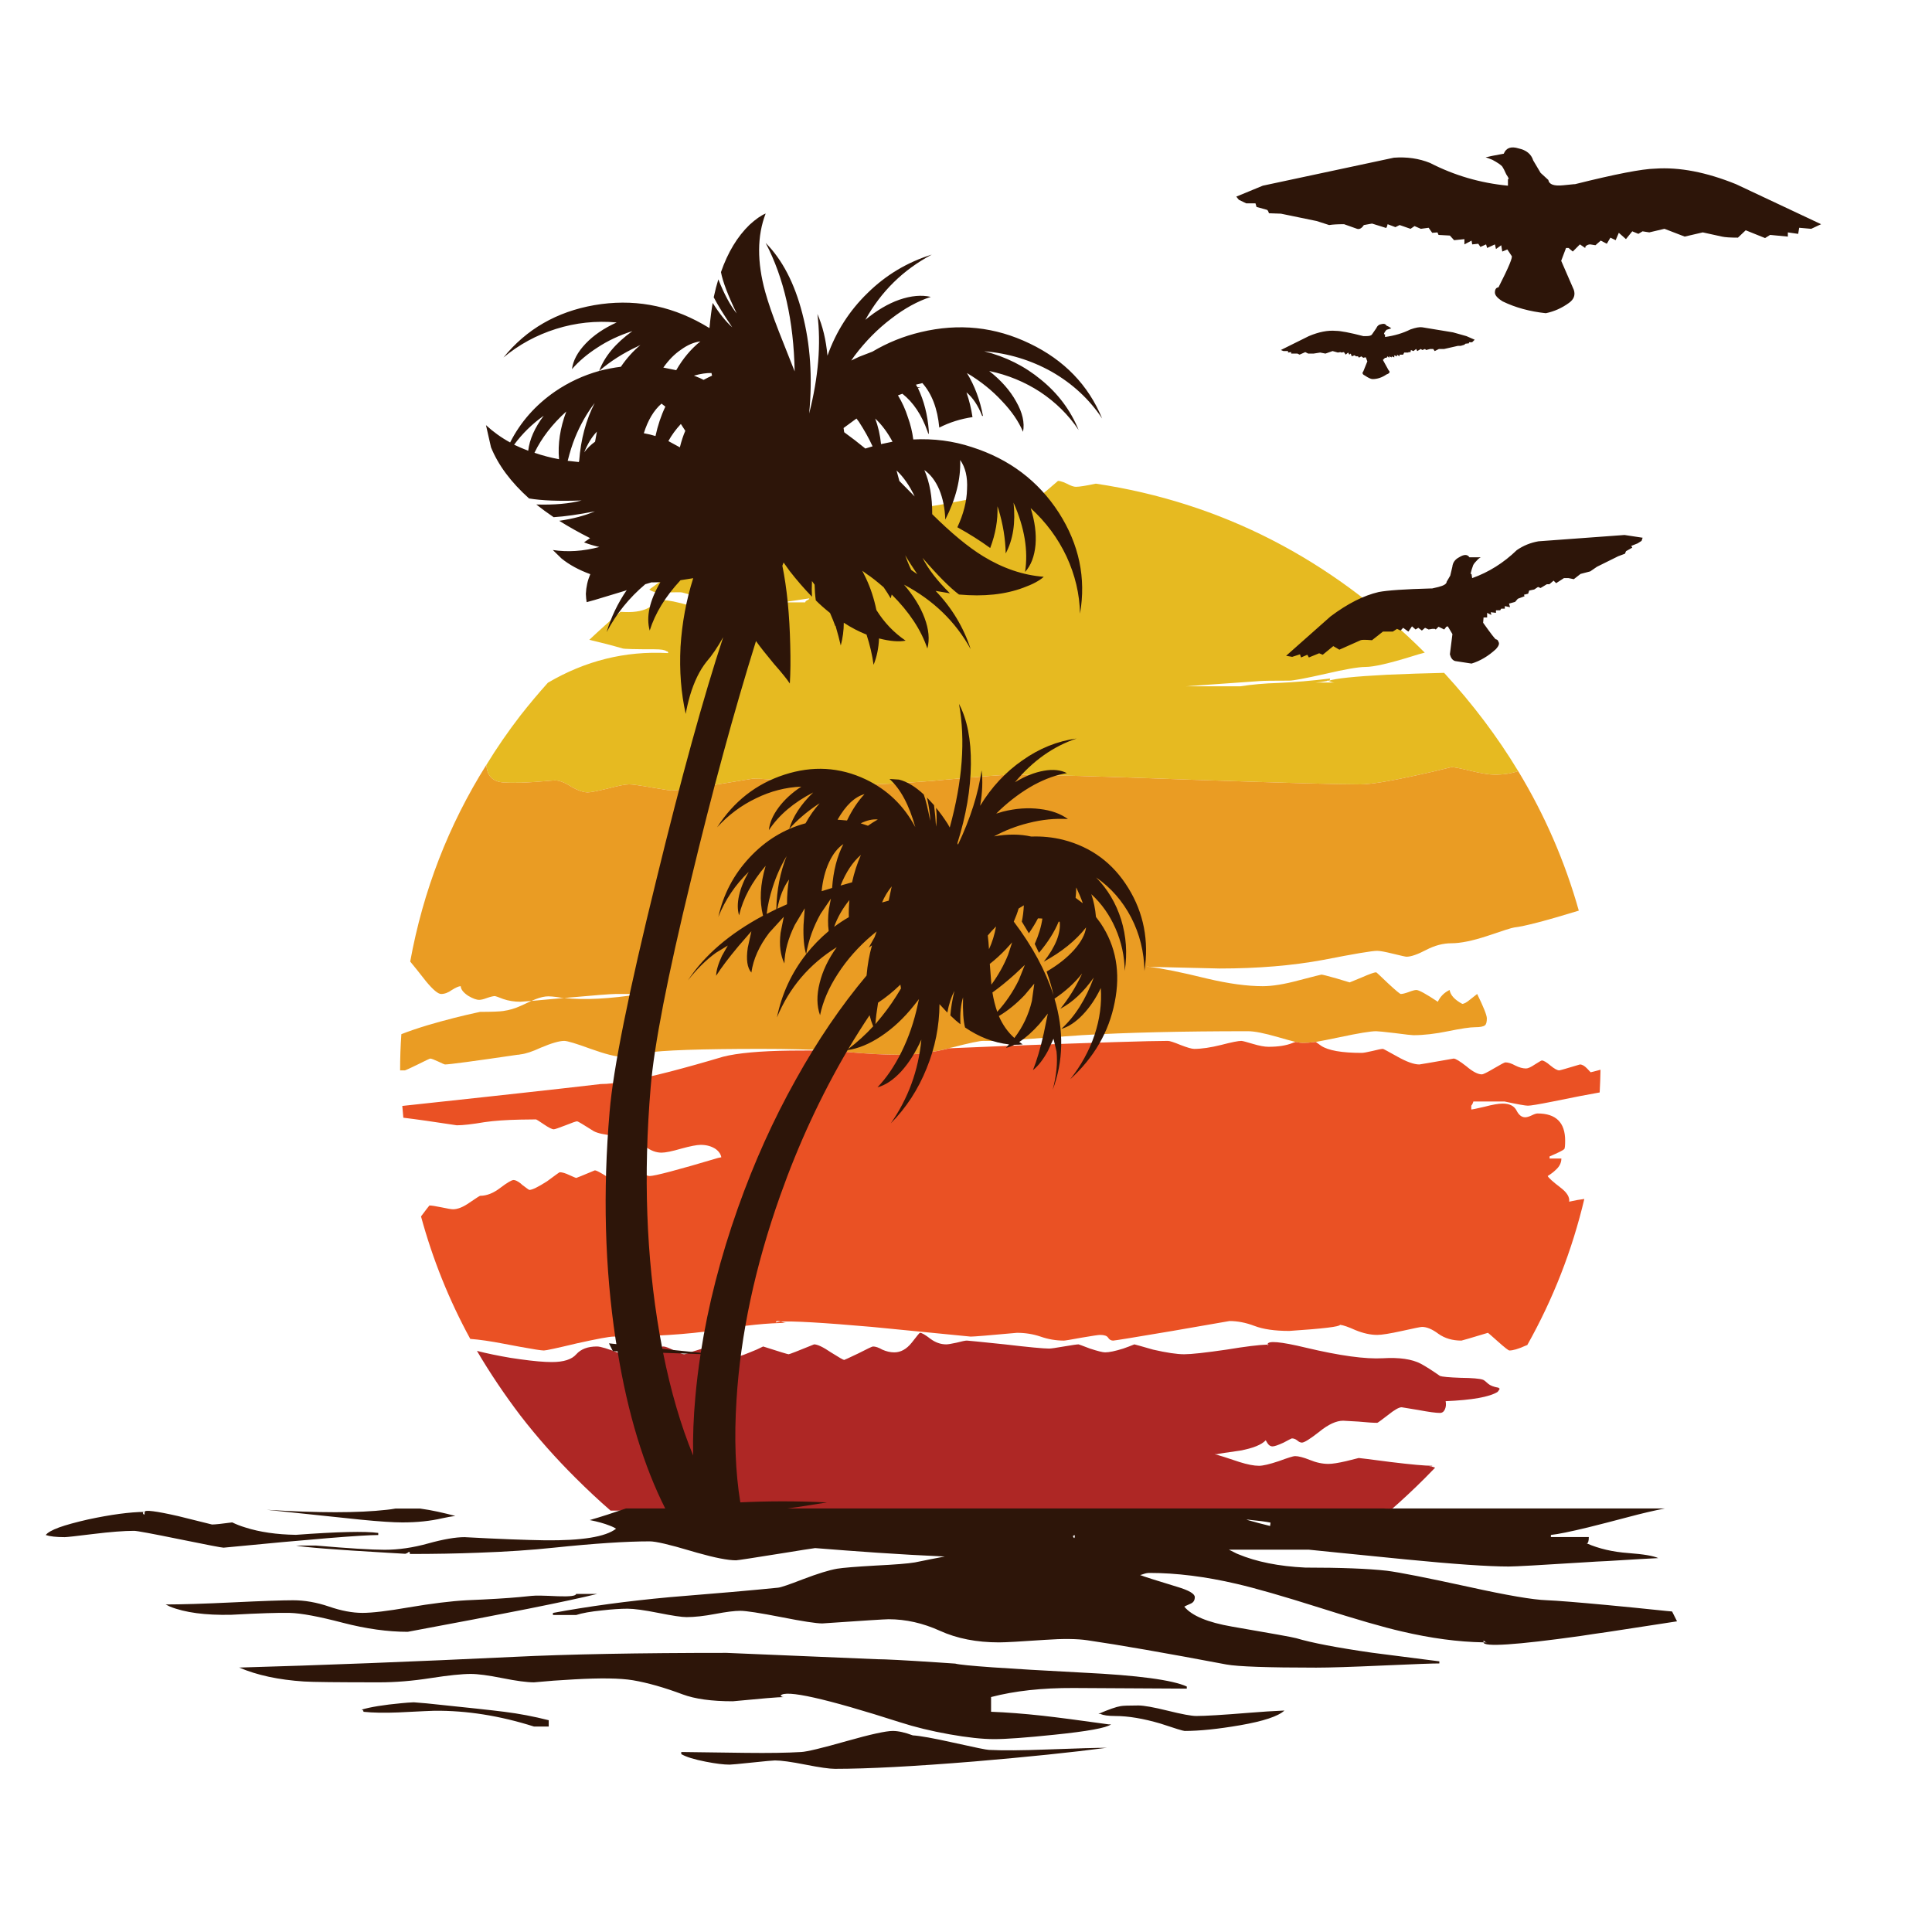 <?xml version="1.0" encoding="utf-8"?>
<!-- Generator: Adobe Illustrator 16.0.0, SVG Export Plug-In . SVG Version: 6.00 Build 0)  -->
<!DOCTYPE svg PUBLIC "-//W3C//DTD SVG 1.1//EN" "http://www.w3.org/Graphics/SVG/1.1/DTD/svg11.dtd">
<svg version="1.1" id="Layer_1" xmlns="http://www.w3.org/2000/svg" xmlns:xlink="http://www.w3.org/1999/xlink" x="0px" y="0px"
	 width="300px" height="300px" viewBox="0 0 300 300" enable-background="new 0 0 300 300" xml:space="preserve">
<g>
	<path fill="#AE2725" d="M222.223,227.705c-0.064-0.021-0.121-0.055-0.164-0.098c0,0.063,0,0.119,0,0.164
		C222.102,227.727,222.156,227.705,222.223,227.705z M196.831,208.785c0,0.043,0,0.088,0,0.131c0.083-0.105,0.177-0.16,0.276-0.164
		C197.025,208.754,196.936,208.764,196.831,208.785v-0.033c0-0.609,1.993-0.436,5.979,0.523c5.228,1.242,9.203,1.785,11.928,1.633
		c2.549-0.152,4.51,0.133,5.882,0.85c0.806,0.438,1.797,1.068,2.974,1.896c0.35,0.129,1.416,0.229,3.203,0.293
		c1.83,0.021,2.982,0.121,3.463,0.295c0.153,0.043,0.426,0.25,0.817,0.621c0.325,0.283,0.86,0.49,1.603,0.621l0.194,0.164
		c-0.087,0.174-0.194,0.336-0.326,0.486c-1.265,0.785-3.954,1.266-8.071,1.439c0.088,0.457,0.057,0.867-0.099,1.24
		c-0.174,0.393-0.437,0.586-0.784,0.586c-0.607,0-1.732-0.15-3.365-0.457c-1.678-0.281-2.537-0.424-2.582-0.424
		c-0.412,0-1.121,0.402-2.123,1.209c-1.047,0.809-1.602,1.209-1.666,1.209c-0.588,0-1.568-0.063-2.94-0.195
		c-1.438-0.086-2.224-0.133-2.354-0.133c-1.065,0-2.297,0.568-3.69,1.701c-1.438,1.131-2.343,1.697-2.713,1.697
		c-0.239,0-0.49-0.119-0.75-0.357c-0.265-0.195-0.535-0.295-0.818-0.295c-0.044,0-0.469,0.221-1.272,0.652
		c-0.85,0.393-1.426,0.59-1.731,0.59c-0.241,0-0.457-0.107-0.653-0.328c-0.063-0.063-0.195-0.271-0.394-0.619
		c-0.653,0.695-1.979,1.23-3.985,1.602c-2.048,0.283-3.258,0.471-3.627,0.559H188.6c0.719,0.174,2.006,0.575,3.856,1.209
		c1.241,0.393,2.255,0.588,3.039,0.588c0.61,0,1.635-0.238,3.071-0.719c1.416-0.523,2.254-0.783,2.518-0.783
		c0.544,0,1.307,0.193,2.286,0.586c1.003,0.416,1.972,0.623,2.909,0.623c0.609,0,1.523-0.145,2.744-0.426
		c1.264-0.326,1.918-0.49,1.961-0.49c0.131,0,1.772,0.207,4.935,0.621c3.192,0.391,5.377,0.588,6.552,0.588
		c-0.1,0.002-0.182,0.035-0.244,0.098c0.194,0.043,0.403,0.109,0.619,0.195c-0.521,0.521-1.057,1.066-1.6,1.635
		c-1.766,1.766-3.563,3.443-5.393,5.033H94.811c-1.83-1.59-3.625-3.27-5.391-5.033c-3.138-3.115-6.002-6.35-8.595-9.705
		c-2.484-3.268-4.738-6.623-6.764-10.064c1.547,0.395,3.278,0.752,5.196,1.078c0.543,0.088,1.068,0.162,1.568,0.229
		c2.026,0.282,3.649,0.426,4.868,0.426c1.832,0,3.095-0.403,3.792-1.211c0.719-0.806,1.786-1.207,3.203-1.207
		c0.565,0,1.752,0.358,3.561,1.078c0.938,0.348,1.819,0.687,2.648,1.012c0.304,0,0.958-0.336,1.96-1.012
		c1.045-0.72,1.765-1.078,2.156-1.078c0.284,0,0.839,0.205,1.667,0.619c0.828,0.393,1.339,0.588,1.536,0.588
		c0.195,0,0.687-0.151,1.471-0.455c0.871-0.283,1.384-0.426,1.535-0.426c0.065,0,0.6,0.25,1.601,0.752
		c1.068,0.5,1.852,0.75,2.354,0.75c0.741,0,1.83-0.306,3.268-0.914c0.741-0.283,1.426-0.588,2.058-0.914
		c2.505,0.808,3.824,1.207,3.954,1.207s1.449-0.511,3.955-1.535c0.523,0,1.395,0.414,2.614,1.242
		c1.241,0.784,1.927,1.176,2.059,1.176c0.043,0,0.773-0.336,2.19-1.012c1.394-0.72,2.156-1.078,2.287-1.078
		c0.392,0,0.871,0.162,1.438,0.489c0.632,0.281,1.252,0.425,1.862,0.425c1.002,0,1.907-0.5,2.711-1.504
		c0.786-1.023,1.21-1.535,1.275-1.535c0.284,0,0.817,0.306,1.601,0.916c0.786,0.586,1.613,0.881,2.484,0.881
		c0.262,0,0.794-0.086,1.602-0.262c0.827-0.218,1.36-0.326,1.601-0.326c0.152,0,2.113,0.196,5.879,0.588
		c3.728,0.437,6.024,0.654,6.896,0.654c0.282,0,1.045-0.109,2.287-0.326c1.284-0.22,2.048-0.328,2.286-0.328
		c0.045,0,0.633,0.22,1.766,0.654c1.198,0.391,1.982,0.588,2.354,0.588c0.629,0,1.566-0.197,2.81-0.588
		c0.633-0.22,1.21-0.437,1.731-0.654c0.043,0,1.015,0.272,2.908,0.817c2.092,0.479,3.704,0.718,4.836,0.718
		c1.09,0,3.279-0.238,6.569-0.718C193.355,209.09,195.479,208.828,196.831,208.785z"/>
	<path fill="#E6BA21" d="M102.557,91.995c-0.698,0.044-1.275-0.108-1.733-0.457c0.916-0.675,1.852-1.351,2.811-2.026
		c7.036-4.771,14.518-8.431,22.449-10.98c0.392,0.283,0.654,0.425,0.784,0.425c0.24,0,1.504-0.327,3.792-0.98
		c0.281,0,0.632,0.174,1.045,0.522c0.174,0.152,0.347,0.305,0.522,0.458c0.217,0,1.274-0.523,3.17-1.568
		c0.065,0,0.446,0.152,1.144,0.457c0.828,0.306,1.503,0.458,2.025,0.458c0.262,0,0.829-0.109,1.7-0.327
		c0.871-0.175,1.416-0.262,1.633-0.262c1.221,0.61,1.896,0.915,2.026,0.915c0.132,0,0.36-0.011,0.687-0.033
		c1.111-0.152,3.312-0.555,6.601-1.208c0.176,0,0.645,0.195,1.406,0.588c0.783,0.435,1.426,0.653,1.928,0.653
		c0.436-0.436,0.859-1.024,1.275-1.765c0.13-0.24,0.563-0.359,1.305-0.359c2.157,0.588,3.279,0.883,3.367,0.883
		c0.436,0,1.164-0.447,2.189-1.341c0.65-0.566,1.107-0.958,1.37-1.176l0.229-0.197c0.216,0,0.5,0.066,0.849,0.197
		c0.152,0.065,0.327,0.142,0.522,0.229c0.607,0.326,1.076,0.49,1.404,0.49c0.545,0,1.58-0.164,3.104-0.49
		c19.453,2.918,36.479,11.666,51.075,26.24c-0.61,0.153-1.254,0.337-1.93,0.556c-3.572,1.111-6.002,1.667-7.287,1.667
		c-1.088,0-3.168,0.359-6.242,1.078c-3.092,0.697-4.954,1.046-5.586,1.046c-2.527,0-4.043,0.021-4.545,0.065
		c-2.83,0.196-6.687,0.469-11.565,0.817h8.496c1.81-0.283,3.78-0.457,5.916-0.522c2.504-0.109,5.183-0.338,8.036-0.687
		c0,0.218-0.088,0.327-0.26,0.327c-0.109-0.022-0.196,0-0.264,0.065c-0.676,0.131-1.252,0.207-1.73,0.229h2.939
		c-0.25-0.006-0.545-0.093-0.883-0.262h-0.032c1.003-0.37,4.021-0.686,9.054-0.947c2.939-0.131,5.902-0.229,8.888-0.294
		c4.444,4.836,8.278,9.923,11.504,15.26c-1.069,0.371-2.288,0.555-3.662,0.555c-0.806,0-2.036-0.196-3.692-0.588
		c-1.609-0.392-2.613-0.588-3.006-0.588c-1.785,0.458-3.701,0.904-5.75,1.34c-4.097,0.894-6.896,1.34-8.398,1.34
		c-3.44,0-12.166-0.24-26.174-0.719c-14.01-0.522-23.32-0.784-27.939-0.784c-1.152,0-4.618,0.262-10.39,0.784
		c-0.741,0.065-1.449,0.131-2.125,0.196c-4.662,0.349-7.941,0.523-9.835,0.523c-0.632,0-1.341-0.142-2.125-0.425
		c-0.784-0.305-1.546-0.458-2.287-0.458c-3.552,0.588-5.522,0.882-5.915,0.882c-0.806,0-1.797-0.142-2.974-0.425
		c-1.131-0.305-2.669-0.458-4.607-0.458c-7.298,1.22-11.514,1.83-12.647,1.83c-0.065,0-0.262-0.021-0.587-0.065
		c-0.502-0.087-1.308-0.217-2.418-0.392c-1.852-0.327-3.028-0.49-3.53-0.49c-0.587,0-1.698,0.218-3.333,0.653
		c-1.633,0.393-2.657,0.589-3.071,0.589c-0.697,0-1.558-0.295-2.581-0.882c-1.003-0.654-1.852-0.981-2.549-0.981
		c-2.156,0.196-3.933,0.316-5.327,0.359c-1.154,0.022-2.026,0.011-2.614-0.032c-1.7-0.109-2.593-1.024-2.679-2.745
		c1.611-2.636,3.376-5.196,5.293-7.679c1.351-1.721,2.767-3.409,4.249-5.065c5.816-3.42,12.004-4.957,18.561-4.607
		c0.065,0,0.109,0,0.13,0c0-0.109-0.043-0.196-0.13-0.262l-0.165-0.033c-0.216-0.196-0.828-0.294-1.83-0.294
		c-3.049,0-4.706-0.043-4.966-0.13c-1.657-0.48-3.378-0.926-5.165-1.34c1.591-1.503,3.203-2.952,4.837-4.346
		c0.239,0,0.479,0.011,0.719,0.033c1.655,0.065,2.963-0.208,3.92-0.817c1.002-0.676,1.721-1.014,2.157-1.014
		c0.132,0,0.294,0.011,0.491,0.033c1.045,0.13,2.854,0.578,5.423,1.34c1.548,0.479,3.019,0.937,4.412,1.373
		c0.175,0,0.675-0.306,1.504-0.915c0.806-0.589,1.437-0.894,1.895-0.916c0.676-0.021,2.026-0.185,4.052-0.49
		c0.195-0.021,0.403-0.054,0.622-0.098h3.495c0-0.109,0.099-0.218,0.294-0.327c0.219-0.086,0.327-0.185,0.327-0.293
		c-1.678,0.261-3.051,0.468-4.117,0.621h-4.674l-0.229-0.425c-0.065-0.131-0.251-0.196-0.555-0.196
		c-0.262,0-0.741,0.098-1.438,0.293c-0.72,0.218-1.21,0.327-1.471,0.327c-1.111,0-2.43-0.207-3.955-0.621
		c-2.004-0.566-3.104-0.872-3.3-0.916c-0.219-0.043-0.981-0.043-2.287,0C103.308,91.995,102.949,91.995,102.557,91.995z"/>
	<path fill="#EA9C23" d="M78.211,121.503c0.587,0.043,1.459,0.054,2.614,0.032c1.395-0.043,3.171-0.163,5.327-0.359
		c0.697,0,1.546,0.327,2.549,0.981c1.023,0.587,1.884,0.882,2.581,0.882c0.414,0,1.438-0.196,3.071-0.589
		c1.635-0.436,2.746-0.653,3.333-0.653c0.502,0,1.678,0.163,3.53,0.49c1.11,0.174,1.916,0.305,2.418,0.392
		c0.325,0.044,0.522,0.065,0.587,0.065c1.133,0,5.349-0.61,12.647-1.83c1.938,0,3.476,0.153,4.607,0.458
		c1.177,0.283,2.168,0.425,2.974,0.425c0.393,0,2.363-0.294,5.915-0.882c0.741,0,1.503,0.153,2.287,0.458
		c0.784,0.283,1.492,0.425,2.125,0.425c1.894,0,5.173-0.174,9.835-0.523c0.676-0.065,1.384-0.131,2.125-0.196
		c5.772-0.522,9.237-0.784,10.39-0.784c4.619,0,13.933,0.262,27.94,0.784c14.008,0.479,22.73,0.719,26.174,0.719
		c1.503,0,4.303-0.446,8.398-1.34c2.049-0.436,3.965-0.882,5.75-1.34c0.394,0,1.396,0.196,3.006,0.588
		c1.655,0.392,2.888,0.588,3.691,0.588c1.374,0,2.594-0.185,3.662-0.555c4.117,6.797,7.253,14.019,9.409,21.665
		c-5.118,1.568-8.464,2.439-10.03,2.614c-0.35,0.044-1.768,0.49-4.249,1.34c-2.267,0.741-4.096,1.111-5.489,1.111
		c-1.309,0-2.623,0.348-3.953,1.046c-1.328,0.697-2.343,1.045-3.039,1.045c-0.129,0-0.816-0.152-2.061-0.457
		c-1.24-0.306-2.068-0.458-2.48-0.458c-0.809,0-3.597,0.469-8.365,1.405c-4.816,0.893-10.186,1.34-16.111,1.34l-10.979-0.261
		c1.961,0.218,4.979,0.827,9.052,1.83c3.312,0.783,6.188,1.176,8.628,1.176c1.503,0,3.376-0.305,5.619-0.914
		c2.266-0.59,3.431-0.883,3.496-0.883c0.152,0,0.928,0.195,2.32,0.588c1.352,0.414,2.037,0.621,2.061,0.621l1.83-0.752
		c1.24-0.545,2.003-0.816,2.287-0.816c0.043,0,0.652,0.566,1.828,1.699c1.199,1.111,1.862,1.668,1.994,1.668
		c0.262,0,0.664-0.1,1.209-0.295c0.564-0.219,0.969-0.326,1.209-0.326c0.393,0,1.504,0.609,3.332,1.828
		c0.394-0.828,1.004-1.438,1.83-1.828c0.131,0.805,0.783,1.523,1.963,2.154c0.279,0,0.695-0.227,1.239-0.686
		c0.589-0.457,0.947-0.74,1.078-0.85c1.003,2.049,1.503,3.313,1.503,3.789c0,0.566-0.098,0.928-0.295,1.078
		c-0.236,0.195-0.751,0.295-1.535,0.295c-0.762,0-2.156,0.207-4.182,0.621c-2.008,0.414-3.805,0.619-5.395,0.619
		c-0.24,0-1.197-0.105-2.875-0.326c-1.654-0.193-2.625-0.293-2.908-0.293c-0.85,0-2.711,0.307-5.588,0.914
		c-1.547,0.328-2.811,0.578-3.791,0.752c-0.894,0.107-1.566,0.164-2.024,0.164c-0.239,0-0.61-0.057-1.11-0.164
		c-0.697-0.174-1.611-0.424-2.744-0.752c-2.092-0.607-3.641-0.914-4.641-0.914c-10.328,0-18.941,0.207-25.85,0.619
		c-1.023,0.064-4.105,0.281-9.25,0.652c-2.918,0.195-4.909,0.273-5.979,0.229c-0.523-0.021-2.179,0.328-4.968,1.047
		c-0.13,0-0.228,0.031-0.294,0.099c-2.744,0.677-5.304,1.015-7.679,1.015c-2.417,0-5.26-0.154-8.528-0.459
		c-0.762-0.088-1.579-0.151-2.451-0.195c-2.92-0.174-6.447-0.262-10.588-0.262c-9.389,0-15.37,0.207-17.938,0.621
		c-1.047,0.394-2.311,0.588-3.792,0.588c-0.893,0-2.473-0.401-4.739-1.209c-2.265-0.828-3.638-1.242-4.117-1.242
		c-0.763,0-1.972,0.351-3.626,1.047c-1.309,0.609-2.364,0.957-3.171,1.046c-0.173,0.043-0.337,0.065-0.489,0.065
		c-6.819,1.002-10.566,1.502-11.242,1.502c-0.065,0-0.414-0.151-1.046-0.457c-0.654-0.306-1.067-0.457-1.241-0.457
		c-0.066,0-0.708,0.306-1.928,0.914c-1.264,0.61-1.928,0.916-1.994,0.916c-0.262,0-0.511,0-0.751,0c0-1.918,0.065-3.793,0.195-5.621
		c1.111-0.437,2.451-0.896,4.02-1.373c2.724-0.808,5.457-1.502,8.203-2.09c1.808,0,3.006-0.045,3.594-0.133
		c0.937-0.132,1.83-0.392,2.679-0.783c0.262-0.108,0.502-0.22,0.719-0.328c0.349-0.174,0.675-0.326,0.981-0.457
		c-0.981,0.065-1.546,0.108-1.7,0.131c-0.958,0-1.852-0.141-2.679-0.424c-0.785-0.305-1.208-0.457-1.275-0.457
		c-0.259,0-0.674,0.099-1.241,0.293c-0.522,0.197-0.926,0.295-1.209,0.295c-0.436,0-1.002-0.207-1.699-0.62
		c-0.762-0.503-1.155-1.003-1.176-1.505c-0.283,0-0.741,0.197-1.373,0.591c-0.566,0.411-1.122,0.621-1.667,0.621
		c-0.479,0-1.252-0.646-2.32-1.931c-1.177-1.503-2.003-2.538-2.484-3.104c2.005-11.002,5.948-21.187,11.83-30.554
		C75.619,120.479,76.511,121.395,78.211,121.503z M82.525,155.422c1.132-0.109,2.821-0.26,5.065-0.457h0.032
		c3.093,0.348,7.058,0.143,11.894-0.619h-3.953c-0.699,0-3.345,0.205-7.941,0.619c-0.153-0.021-0.294-0.031-0.424-0.031
		c-1.156-0.197-1.983-0.262-2.484-0.197C84.125,154.801,83.396,155.031,82.525,155.422z M178.4,150.129
		c-0.045-0.022-0.076-0.033-0.1-0.033h-0.294L178.4,150.129z"/>
	<path fill="#EA5124" d="M227.713,165.584c0.979,0.828,1.775,1.242,2.385,1.242c0.217,0,0.838-0.305,1.862-0.914
		c1.065-0.631,1.667-0.947,1.797-0.947c0.435,0,0.946,0.162,1.536,0.49c0.609,0.305,1.164,0.457,1.667,0.457
		c0.306,0,0.763-0.207,1.372-0.621c0.652-0.414,1.012-0.621,1.077-0.621c0.282,0,0.731,0.262,1.34,0.785
		c0.61,0.502,1.067,0.752,1.374,0.752c0.107,0,1.175-0.305,3.201-0.916c0.348,0,0.72,0.207,1.111,0.621
		c0.174,0.197,0.357,0.393,0.556,0.588c0.063,0,0.577-0.131,1.534-0.391c-0.021,1.176-0.063,2.352-0.129,3.525
		c-1.655,0.283-4.074,0.754-7.256,1.406c-2.18,0.438-3.477,0.65-3.889,0.65c-0.393,0-1.604-0.217-3.627-0.65h-4.838l-0.064,0.193
		c-0.063,0.176-0.15,0.328-0.263,0.457v0.592c0.151,0,0.84-0.145,2.062-0.428c1.22-0.324,2.155-0.488,2.811-0.488
		c1.068,0,1.787,0.357,2.156,1.076c0.35,0.697,0.796,1.049,1.34,1.049c0.262,0,0.6-0.1,1.013-0.295
		c0.394-0.195,0.697-0.297,0.916-0.297c2.854,0,4.279,1.406,4.279,4.219c0,0.738-0.043,1.176-0.13,1.307
		c-0.196,0.195-0.957,0.578-2.287,1.145v0.328h1.83c0,0.674-0.307,1.273-0.916,1.797c-0.282,0.283-0.686,0.588-1.208,0.916
		c0.13,0.283,0.795,0.881,1.991,1.797c1.004,0.762,1.449,1.492,1.342,2.188c0.849-0.195,1.633-0.336,2.354-0.424
		c-1.896,7.996-4.849,15.555-8.854,22.678c-0.132,0.043-0.239,0.088-0.327,0.131c-1.064,0.48-1.887,0.721-2.45,0.721
		c-0.151,0-0.751-0.469-1.798-1.404c-1.002-0.896-1.514-1.34-1.534-1.34c-2.682,0.809-4.054,1.209-4.118,1.209
		c-1.396,0-2.58-0.35-3.562-1.045c-0.959-0.721-1.81-1.08-2.552-1.08c-0.217,0-1.252,0.209-3.104,0.623
		c-1.874,0.412-3.158,0.619-3.854,0.619c-1.047,0-2.178-0.25-3.399-0.75c-1.067-0.48-1.851-0.754-2.353-0.818h-0.033
		c0,0.283-2.625,0.602-7.874,0.949c-2.267,0-4.074-0.264-5.425-0.785c-1.328-0.502-2.614-0.752-3.855-0.752l-8.855,1.537
		c-5.926,1.002-8.996,1.502-9.215,1.502c-0.326,0-0.59-0.15-0.785-0.457c-0.174-0.283-0.588-0.426-1.241-0.426
		c-0.261,0-1.22,0.143-2.875,0.426c-1.656,0.307-2.57,0.457-2.744,0.457c-1.242,0-2.45-0.207-3.627-0.621
		c-1.155-0.393-2.375-0.588-3.66-0.588c-4.292,0.395-6.688,0.588-7.188,0.588c-5.25-0.521-10.358-1.021-15.327-1.504
		c-7.735-0.674-12.462-0.947-14.182-0.814c0.358,0.127,0.659,0.189,0.899,0.195c-2.813,0.002-6.445,0.371-10.898,1.111
		c-4.532,0.674-9.848,1.012-15.947,1.012c-0.654,0-2.549,0.352-5.687,1.047c-3.093,0.74-4.803,1.109-5.13,1.109
		c-0.392,0-1.601-0.186-3.627-0.557c-0.74-0.15-1.611-0.314-2.614-0.49c-2.026-0.393-3.758-0.643-5.195-0.752
		c-3.29-6.031-5.839-12.373-7.646-19.018c0.784-1.045,1.219-1.611,1.307-1.699c0.327,0,0.958,0.1,1.896,0.293
		c0.915,0.197,1.503,0.295,1.763,0.295c0.742,0,1.603-0.35,2.583-1.045c1.023-0.695,1.569-1.047,1.634-1.047
		c1.023,0,2.07-0.414,3.137-1.24c1.068-0.807,1.753-1.211,2.059-1.211c0.261,0,0.621,0.174,1.078,0.523
		c0.109,0.088,0.208,0.174,0.294,0.262c0.654,0.5,1.013,0.752,1.079,0.752c0.436,0,1.351-0.447,2.745-1.34
		c1.263-0.938,1.916-1.406,1.96-1.406c0.392,0,0.904,0.154,1.536,0.459c0.61,0.281,0.959,0.424,1.046,0.424
		c0.043,0,1.003-0.393,2.875-1.176c0.174,0,0.588,0.195,1.242,0.588c0.61,0.395,0.958,0.588,1.045,0.588
		c0.021,0,0.654-0.193,1.895-0.588c1.198-0.393,1.884-0.588,2.06-0.588c0.435,0,0.859,0.152,1.273,0.457
		c0.372,0.283,0.697,0.426,0.981,0.426c0.806,0,4.356-0.938,10.652-2.813c0.175-0.043,0.338-0.074,0.49-0.096
		c-0.086-0.48-0.359-0.895-0.816-1.242c-0.654-0.457-1.449-0.688-2.385-0.688c-0.589,0-1.602,0.195-3.04,0.59
		c-1.417,0.414-2.429,0.619-3.039,0.619c-0.849,0-1.689-0.314-2.516-0.947c-1.046-0.783-1.58-1.188-1.601-1.209
		c-0.567-0.197-1.646-0.359-3.235-0.49c-1.504-0.131-2.561-0.359-3.17-0.686c-1.612-1.025-2.472-1.535-2.582-1.535
		c-0.173,0-0.773,0.205-1.798,0.619c-1.067,0.414-1.677,0.621-1.829,0.621c-0.282,0-0.806-0.264-1.568-0.785
		c-0.741-0.5-1.133-0.75-1.176-0.75c-0.828,0-1.635,0.012-2.419,0.031c-2.243,0.045-4.106,0.176-5.587,0.393
		c-1.917,0.326-3.355,0.49-4.313,0.49c-3.552-0.545-6.317-0.938-8.301-1.176c-0.065-0.609-0.119-1.221-0.162-1.83
		c3.136-0.35,7.461-0.818,12.973-1.404c1.808-0.197,3.605-0.393,5.391-0.59c4.183-0.457,8.333-0.926,12.45-1.404
		c2.157,0,5.74-0.643,10.751-1.928c2.593-0.676,5.347-1.449,8.267-2.32c2.223-0.566,5.687-0.883,10.392-0.947
		c1.83-0.021,3.867-0.021,6.11,0c0.872,0.043,1.688,0.107,2.451,0.195c3.268,0.305,6.111,0.459,8.528,0.459
		c2.375,0,4.936-0.338,7.679-1.014c2.877-0.109,6.06-0.24,9.543-0.395c13.44-0.502,21.558-0.752,24.347-0.752
		c0.28,0,0.926,0.207,1.928,0.621c1.066,0.414,1.785,0.621,2.156,0.621c1.154,0,2.561-0.207,4.215-0.621
		c1.59-0.414,2.627-0.621,3.104-0.621c0.174,0,0.763,0.154,1.765,0.457c1.022,0.309,1.842,0.459,2.449,0.459
		c1.526,0,2.77-0.195,3.727-0.588c0.154-0.064,0.315-0.121,0.492-0.164c0.5,0.107,0.871,0.164,1.108,0.164
		c0.458,0,1.133-0.057,2.024-0.164c0.195,0.131,0.471,0.328,0.815,0.588c1.113,0.74,3.214,1.111,6.31,1.111
		c0.263,0,0.815-0.1,1.664-0.297c0.853-0.217,1.396-0.324,1.637-0.324c0.064,0,0.816,0.4,2.255,1.209
		c1.438,0.807,2.569,1.209,3.396,1.209c0.088,0,1.862-0.307,5.328-0.914C226.023,164.377,226.688,164.779,227.713,165.584z
		 M121.215,205.223c-0.045-0.021-0.099-0.043-0.164-0.063c-0.391-0.109-0.587-0.021-0.587,0.262
		C120.465,205.311,120.716,205.244,121.215,205.223z"/>
	<path fill="#2D1509" d="M192.365,31.022l-0.395-0.49l4.117-1.699l20.357-4.346c2.024-0.152,3.896,0.12,5.619,0.817
		c3.771,1.939,7.799,3.116,12.09,3.529v-1.046c0.221,0.109,0.132-0.13-0.262-0.719c-0.26-0.588-0.468-0.991-0.619-1.209
		c-0.219-0.261-0.729-0.61-1.537-1.045c-0.543-0.218-0.893-0.349-1.045-0.393c0.438-0.108,1.371-0.294,2.812-0.555
		c0.37-0.915,1.144-1.188,2.319-0.817c1.197,0.261,1.949,0.882,2.256,1.862l1.145,1.929l1.209,1.11
		c0.108,0.697,0.883,0.969,2.319,0.817l1.634-0.164h0.164c6.274-1.568,10.424-2.374,12.45-2.417
		c3.771-0.261,7.961,0.544,12.58,2.417l13.2,6.209l-1.534,0.719l-1.863-0.164l-0.162,0.948l-1.602-0.229v0.652h-0.009l-2.746-0.262
		l-0.783,0.49l-3.006-1.209l-1.208,1.144c-1.179,0-2.007-0.055-2.484-0.164l-2.974-0.653l-2.811,0.653l-3.139-1.209l-2.354,0.556
		l-1.045-0.164l-0.652,0.393l-0.948-0.393l-0.979,1.209l-1.109-0.979l-0.49,1.144l-0.816-0.392l-0.557,0.947l-0.947-0.49
		l-0.815,0.719l-0.815-0.13c-0.264,0-0.5,0.098-0.72,0.294l-0.065,0.262l-0.815-0.556l-1.11,1.111l-0.652-0.555h-0.394l-0.751,1.993
		l1.96,4.509c0.263,0.806,0.013,1.481-0.751,2.026c-1.109,0.806-2.311,1.339-3.596,1.602c-2.483-0.262-4.719-0.872-6.698-1.831
		c-0.808-0.501-1.208-0.958-1.208-1.372c0-0.501,0.186-0.774,0.557-0.817c1.611-3.159,2.285-4.792,2.022-4.901l-0.651-0.98
		l-0.783,0.327l-0.164-0.98l-0.816,0.588l-0.162-0.719l-1.211,0.556l-0.162-0.556l-0.884,0.392l-0.325-0.49l-0.947,0.098l-0.1-0.588
		l-1.109,0.588v-0.817l-1.603,0.164l-0.654-0.719l-1.763-0.098l-0.165-0.392l-0.815,0.065l-0.557-0.785l-1.209,0.164l-0.98-0.425
		l-0.621,0.425l-1.696-0.588l-0.654,0.327l-1.209-0.458c-0.106,0.479-0.218,0.665-0.325,0.556l-2.094-0.653l-1.271,0.229
		c-0.326,0.501-0.678,0.697-1.045,0.588l-2.027-0.719c-1.002,0-1.775,0.043-2.319,0.131l-1.928-0.621l-5.556-1.144l-1.863-0.065
		c-0.107-0.371-0.239-0.556-0.393-0.556l-1.535-0.425l-0.162-0.555h-1.438L192.365,31.022z M254.902,83.988l0.164-0.49l-2.812-0.425
		l-13.364,0.98c-1.242,0.219-2.363,0.675-3.365,1.373c-2.049,1.982-4.359,3.431-6.928,4.346l-0.101-0.653
		c-0.218,0.174-0.131-0.284,0.262-1.373c0.109-0.217,0.37-0.533,0.785-0.947c0.215-0.173,0.358-0.26,0.424-0.261h-1.797
		c-0.305-0.479-0.839-0.479-1.603,0c-0.631,0.326-0.98,0.817-1.047,1.47l-0.326,1.372l-0.555,0.948c0,0.327-0.423,0.599-1.272,0.817
		l-0.981,0.229h-0.162c-4.074,0.109-6.785,0.293-8.138,0.555c-2.351,0.545-4.845,1.809-7.483,3.791l-6.895,6.111l0.945,0.164
		l1.209-0.392l0.164,0.49l0.979-0.425l0.231,0.425l1.602-0.653l0.557,0.229l1.636-1.34l0.944,0.555l3.301-1.47
		c0.176-0.087,0.766-0.087,1.766,0l1.7-1.34h1.534l0.654-0.424l0.555,0.261l0.393-0.425l0.817,0.588l0.557-0.817l0.558,0.49
		l0.424-0.261l0.555,0.425l0.492-0.425l0.555,0.261l0.557-0.098h0.393l0.163,0.098l0.427-0.425l0.881,0.425l0.328-0.425l0.229-0.065
		l0.718,1.209l-0.394,3.138c0.153,0.587,0.424,0.936,0.818,1.045l2.548,0.392c1.351-0.414,2.615-1.166,3.791-2.254
		c0.437-0.48,0.565-0.85,0.394-1.112c-0.088-0.261-0.217-0.392-0.394-0.392c-0.108,0-0.772-0.86-1.994-2.581l0.065-0.817h0.556
		v-0.719l0.653,0.326l-0.098-0.424l0.815,0.098v-0.393h0.651l0.164-0.261h0.558v-0.393l0.815,0.164l-0.162-0.555l0.945-0.262
		l0.426-0.49l1.045-0.392l-0.098-0.229l0.654-0.163l0.162-0.491l0.783-0.163l0.59-0.393l0.392,0.164l0.979-0.588h0.394l0.652-0.556
		l0.394,0.392l1.209-0.784h0.719l0.816,0.164l1.046-0.817l1.503-0.393l1.047-0.719l3.299-1.634l1.048-0.392l0.161-0.393l0.98-0.555
		l-0.164-0.262l0.98-0.392L254.902,83.988z M216.043,50.986c-0.217-0.175-0.468-0.316-0.75-0.425
		c-0.152-0.262-0.415-0.338-0.786-0.229c-0.368,0.043-0.64,0.261-0.813,0.653l-0.653,0.946c-0.108,0.174-0.401,0.261-0.881,0.261
		h-0.457c-2.114-0.544-3.541-0.817-4.281-0.817c-1.243-0.109-2.636,0.164-4.185,0.817l-4.346,2.157l0.394,0.164h0.719v0.229
		l0.49-0.065v0.229h0.979l0.324,0.163l0.885-0.392l0.457,0.229h0.815L205,54.743l0.816,0.162l1.107-0.392l0.819,0.229l0.392-0.065
		l0.163,0.065l0.392-0.065l0.264,0.392l0.393-0.326l0.166,0.326l0.228-0.163l0.163,0.425l0.426-0.164l0.229,0.164h0.327l0.064,0.164
		h0.163l0.262-0.164l0.327,0.229l0.223-0.063h0.164l0.229,0.62l-0.619,1.536c-0.219,0.262-0.143,0.48,0.228,0.654
		c0.546,0.371,0.948,0.555,1.209,0.555c0.742,0,1.459-0.239,2.158-0.719c0.5-0.174,0.608-0.392,0.325-0.653l-0.883-1.601
		l0.328-0.327h0.229l0.162-0.229l0.262,0.229v-0.229l0.393,0.164v-0.164l0.394,0.164v-0.328l0.425,0.164v-0.262l0.395,0.262v-0.262
		h0.554l0.165-0.326h0.652V54.68h0.326l0.065-0.327l0.394,0.164l0.424-0.327l0.164,0.327l0.556-0.327l0.229,0.163l0.424-0.163
		l0.164,0.163l0.619-0.163h0.489l0.229,0.327l0.656-0.327h0.813l2.155-0.49h0.427l0.556-0.164l0.163-0.163l0.558-0.065v-0.164h0.488
		l0.395-0.392l-1.273-0.556l-2.093-0.588l-4.771-0.785c-0.416-0.065-1.024,0.044-1.832,0.327c-1.178,0.589-2.492,0.98-3.953,1.177
		v-0.393c-0.263,0-0.187-0.24,0.229-0.719L216.043,50.986z M161.932,266.422c-2.965-0.324-5.644-0.531-8.039-0.62v-2.286
		c3.66-0.957,7.93-1.426,12.81-1.404c11.373,0.064,17.231,0.098,17.581,0.098v-0.328c-2.223-1.021-7.592-1.74-16.11-2.154
		c-12.157-0.633-18.768-1.1-19.836-1.404c-0.87-0.064-1.841-0.133-2.908-0.197c-4.944-0.326-8.028-0.486-9.247-0.486
		c-15.489-0.654-23.278-0.982-23.365-0.982c-13.682,0-24.716,0.209-33.103,0.623c-15.511,0.74-29.803,1.295-42.874,1.666h0.328
		c2.746,1.176,6.09,1.895,10.03,2.154c1.308,0.088,5.208,0.131,11.699,0.131c2.505,0,5.152-0.217,7.941-0.653
		c2.788-0.433,4.878-0.652,6.273-0.652c1.089,0,2.724,0.218,4.901,0.652c2.18,0.435,3.814,0.653,4.903,0.653
		c2.026-0.194,4.085-0.349,6.176-0.457c4.139-0.237,7.199-0.196,9.182,0.132c2.288,0.391,4.858,1.12,7.712,2.188
		c1.916,0.719,4.52,1.077,7.81,1.077c4.448-0.43,7.09-0.649,7.925-0.653c-0.233-0.002-0.402-0.082-0.507-0.229
		c0.741-0.959,6.928,0.422,18.56,4.148c2.289,0.74,4.837,1.361,7.647,1.863c2.811,0.5,5.133,0.75,6.962,0.75
		c1.853,0,4.968-0.229,9.347-0.686c5.143-0.525,8.068-1.057,8.791-1.602h-0.328C167.682,267.131,164.264,266.686,161.932,266.422z
		 M153.564,271.723c-0.326,0-2.201-0.381-5.621-1.145c-3.027-0.676-5.097-1.045-6.208-1.111c-1.219-0.457-2.254-0.686-3.105-0.686
		c-1.066,0-3.451,0.523-7.157,1.572c-3.834,1.09-6.186,1.654-7.059,1.697c-2.198,0.133-5.063,0.176-8.593,0.133
		c-6.033-0.09-9.379-0.133-10.033-0.133v0.326c0.742,0.439,2.005,0.828,3.791,1.176c1.569,0.309,2.812,0.459,3.726,0.459
		c0.261,0,1.426-0.107,3.497-0.326c2.07-0.219,3.246-0.326,3.528-0.326c0.959,0,2.538,0.217,4.738,0.652
		c2.201,0.434,3.725,0.652,4.576,0.652c5.098,0,12.32-0.381,21.664-1.145c8.238-0.695,15.086-1.406,20.556-2.125
		c-1.392,0-4.487,0.088-9.279,0.264C158.663,271.811,155.654,271.832,153.564,271.723z M66.25,264.498l-1.993-0.164
		c-0.61,0.025-1.242,0.068-1.895,0.135c-2.788,0.26-4.869,0.598-6.242,1.012c0.131,0,0.229,0.055,0.294,0.164
		c0.022,0.063,0.032,0.119,0.032,0.162c1.46,0.152,3.258,0.186,5.393,0.098c3.465-0.174,5.338-0.26,5.622-0.26
		c5.01-0.045,10.163,0.771,15.456,2.451h2.288v-0.98c-2.31-0.588-4.608-1.023-6.896-1.309C76.61,265.588,72.59,265.15,66.25,264.498
		z M214.709,258.621c-4.838,0.219-8.279,0.328-10.325,0.328c-7.539,0-12.19-0.164-13.954-0.49
		c-9.455-1.787-16.644-3.039-21.568-3.758c-1.609-0.24-3.812-0.262-6.601-0.066c-3.79,0.262-6.165,0.393-7.122,0.393
		c-3.486,0-6.547-0.598-9.185-1.797c-2.636-1.195-5.293-1.797-7.972-1.797c-0.546,0-3.977,0.219-10.295,0.652
		c-0.936,0-3.061-0.326-6.372-0.98c-3.333-0.65-5.457-0.979-6.373-0.979c-0.871,0-2.167,0.162-3.888,0.488
		c-1.721,0.326-3.203,0.49-4.443,0.49c-0.741,0-2.201-0.217-4.379-0.652c-2.2-0.436-3.792-0.654-4.771-0.654
		c-1.111,0-2.43,0.088-3.955,0.262c-1.765,0.174-3.116,0.414-4.052,0.719H85.86v-0.324c5.489-1.021,11.546-1.844,18.168-2.451
		c7.32-0.588,12.918-1.078,16.797-1.471c0.435-0.045,1.719-0.479,3.855-1.309c2.289-0.871,4.052-1.416,5.294-1.635
		c0.936-0.152,2.93-0.314,5.979-0.488c3.051-0.153,5.087-0.314,6.111-0.492c1.678-0.348,3.225-0.65,4.641-0.914
		c-3.443-0.15-6.93-0.35-10.458-0.588c-3.181-0.219-6.404-0.457-9.672-0.721c-1.089,0.154-2.354,0.35-3.791,0.59
		c-0.284,0.043-0.555,0.086-0.816,0.131c-4.881,0.783-7.439,1.178-7.679,1.178c-1.265,0-3.279-0.395-6.046-1.178
		c-0.327-0.088-0.665-0.186-1.014-0.295c-3.29-0.979-5.401-1.471-6.339-1.471c-3.638,0-8.604,0.326-14.9,0.982
		c-3.463,0.369-7.375,0.631-11.731,0.783c-3.29,0.131-6.829,0.193-10.621,0.193v-0.193c-0.043-0.131-0.108-0.164-0.196-0.102
		c-0.043,0.045-0.086,0.078-0.13,0.102c-0.13,0.086-0.261,0.141-0.393,0.164c-0.98-0.066-1.917-0.121-2.81-0.164
		c-8.191-0.479-12.897-0.852-14.117-1.111h3.104c5.054,0.436,8.595,0.654,10.62,0.654c2.157,0,4.411-0.326,6.765-0.982
		c2.352-0.652,4.238-0.979,5.653-0.979c5.228,0.283,9.389,0.443,12.483,0.49c5.729,0.063,9.411-0.533,11.045-1.799
		c-0.109-0.064-0.219-0.133-0.328-0.195c-0.219-0.109-0.446-0.207-0.687-0.295c-0.813-0.328-1.837-0.613-3.071-0.855
		c1.901-0.543,3.79-1.174,5.633-1.805h117.57c0.522,0.043,1.229,0.043,2.125,0h41.631c-1.766,0.348-3.627,0.781-5.588,1.307
		c-2.461,0.652-4.576,1.197-6.34,1.633c-2.789,0.676-4.719,1.068-5.785,1.176v0.328h5.885c0,0.652-0.109,0.979-0.327,0.979
		c1.896,0.828,4.052,1.33,6.47,1.505c2.354,0.175,3.898,0.437,4.642,0.784c-1.067,0.043-3.703,0.195-7.908,0.457
		c-1.067,0.043-2.231,0.109-3.496,0.195c-6.885,0.438-10.815,0.654-11.799,0.654c-3.2,0-8.562-0.371-16.076-1.111
		c-2.94-0.283-6.426-0.631-10.455-1.045c-1.438-0.152-2.94-0.305-4.512-0.457h-12.418c0.307,0.152,0.61,0.305,0.916,0.457
		c0.151,0.086,0.315,0.164,0.489,0.229c2.854,1.196,6.341,1.896,10.457,2.093c5.513,0,9.729,0.161,12.646,0.488
		c1.917,0.24,6.178,1.078,12.777,2.518c5.924,1.309,9.943,1.994,12.058,2.061c1.567,0.063,4.706,0.314,9.409,0.752
		c2.57,0.238,5.621,0.545,9.148,0.914c0.295,0.024,0.611,0.057,0.912,0.083l0.765,1.528l-1.685,0.26
		c-1.72,0.262-4.771,0.73-9.148,1.404c-1.283,0.176-2.689,0.383-4.215,0.621c-10,1.395-15,1.723-15,0.98h0.572
		c-0.255-0.004-0.433-0.104-0.539-0.293c-0.021-0.021-0.033,0.076-0.033,0.293c-3.92-0.064-8.157-0.631-12.711-1.699
		c-2.854-0.654-7.111-1.885-12.775-3.693c-5.645-1.785-9.924-3.016-12.844-3.691c-4.856-1.133-9.367-1.697-13.526-1.697
		c-0.308,0-0.61,0.055-0.916,0.162c-0.308,0.107-0.49,0.162-0.558,0.162c0.609,0.24,2.529,0.852,5.754,1.83
		c1.828,0.545,2.744,1.08,2.744,1.604c0,0.5-0.219,0.838-0.653,1.016c-0.634,0.281-0.959,0.436-0.979,0.457
		c1.154,1.416,3.629,2.449,7.42,3.104c6.098,1.047,9.422,1.645,9.965,1.799c2.396,0.719,6.317,1.469,11.764,2.254
		c5.645,0.719,9.129,1.166,10.458,1.34v0.326C222.497,258.295,219.566,258.404,214.709,258.621z M193.531,235.973
		c1.371,0.395,2.603,0.719,3.691,0.98l0.063-0.523c-0.74-0.152-1.905-0.305-3.495-0.457H193.531z M166.898,238.391
		c-0.262,0.021-0.338,0.119-0.229,0.295C166.822,238.945,166.898,238.848,166.898,238.391z M177.714,150.764
		c-0.063-2.981-0.751-5.744-2.063-8.289c-1.334-2.563-3.148-4.637-5.441-6.224c1.793,1.835,3.086,4.015,3.878,6.536
		c0.792,2.563,0.979,5.225,0.563,7.977c-0.043-2.314-0.522-4.516-1.439-6.601c-0.896-2.063-2.146-3.836-3.752-5.315
		c0.375,1.104,0.615,2.283,0.719,3.533l0.721,0.971c2.396,3.563,3.127,7.662,2.188,12.289c-0.896,4.588-3.2,8.567-6.911,11.947
		c1.688-2.129,2.95-4.422,3.784-6.882c0.813-2.461,1.138-4.889,0.97-7.284c-0.791,1.646-1.73,3.031-2.814,4.157
		c-1.104,1.146-2.209,1.876-3.313,2.188c2.126-1.938,3.806-4.599,5.034-7.976c-1.563,2.231-3.294,3.849-5.189,4.849
		c1.252-1.543,2.323-3.252,3.221-5.127l0.156-0.347c-1.125,1.438-2.555,2.741-4.283,3.909c1.479,4.962,1.387,9.686-0.282,14.165
		c0.585-2.229,0.782-4.224,0.595-5.974l-0.469-1.971l-0.846,1.846c-0.729,1.354-1.51,2.367-2.346,3.033
		c0.604-1.502,1.168-3.42,1.688-5.754l0.625-3.033l-1.313,1.627c-1.082,1.209-2.125,2.137-3.125,2.781l0.531,0.377
		c-0.334,0.041-0.761,0.063-1.283,0.063c-0.438,0.229-0.875,0.387-1.313,0.47l0.469-0.53c-2.377-0.271-4.648-1.146-6.818-2.627
		c-0.271-1-0.375-2.563-0.312-4.689c-0.354,1.146-0.49,2.543-0.407,4.189c-0.521-0.396-1.042-0.854-1.564-1.375
		c0.084-1.127,0.293-2.397,0.625-3.815c-0.5,0.979-0.863,2.104-1.094,3.378l-1.219-1.314c-0.021,3.44-0.688,6.766-2.001,9.979
		c-1.313,3.271-3.169,6.117-5.565,8.535c2.709-3.877,4.293-8.215,4.752-13.01c-0.896,1.98-1.938,3.629-3.127,4.94
		c-1.209,1.313-2.438,2.138-3.689,2.472c1.396-1.46,2.637-3.283,3.721-5.474c1.127-2.271,1.971-4.731,2.533-7.379l0.188-0.845
		l-0.813,1.031c-1.543,1.938-3.242,3.521-5.098,4.754c-1.793,1.188-3.514,1.896-5.16,2.127c-4.148,7.065-7.641,14.604-10.477,22.606
		c-3.897,10.985-6.16,21.565-6.785,31.74c-0.375,5.88-0.176,11.175,0.595,15.887c4.378-0.209,8.787-0.209,13.228,0
		c0.076,0.004,0.151,0.011,0.227,0.015c-1.53,0.249-3.06,0.491-4.591,0.718c-8.227,1.217-16.537,1.246-24.853,1.017
		c1.443-0.252,2.903-0.482,4.384-0.688c-3.393-6.687-5.869-14.87-7.453-24.51c-0.256-0.007-0.486-0.012-0.727-0.018l-0.613-1.225
		c0.387,0.04,0.757,0.076,1.151,0.119h0.003c-0.036-0.235-0.08-0.46-0.115-0.697c-1.689-11.151-2.002-22.951-0.938-35.397
		c0.542-6.588,2.95-18.544,7.224-35.868c3.898-15.99,7.37-28.593,10.414-37.808c-0.876,1.563-1.74,2.836-2.596,3.815
		c-1.063,1.334-1.917,3.086-2.564,5.254c-0.313,1.104-0.531,2.054-0.656,2.846c-0.729-3.211-1-6.682-0.813-10.414
		c0.229-3.689,0.886-7.244,1.972-10.663l-1.972,0.313c-2.354,2.543-3.95,5.149-4.784,7.818c-0.583-2.127-0.029-4.629,1.657-7.506
		l-1.345,0.031l0.031-0.031l-1.031,0.313c-2.502,2.106-4.502,4.587-6.004,7.443c0.688-2.314,1.729-4.493,3.127-6.536l-0.219,0.094
		c-1.959,0.604-3.545,1.084-4.754,1.438l-1.251,0.345c-0.062-0.334-0.104-0.762-0.125-1.283c0.042-1.063,0.271-2.085,0.688-3.064
		c-1.772-0.646-3.264-1.459-4.473-2.439l-1.345-1.313c2.293,0.354,4.701,0.198,7.224-0.469c-0.834-0.188-1.627-0.428-2.377-0.719
		l0.938-0.657c-1.772-0.896-3.367-1.792-4.785-2.689c2.147-0.313,3.991-0.803,5.535-1.47c-2.543,0.5-4.681,0.803-6.411,0.907
		c-0.979-0.667-1.876-1.324-2.689-1.97c2.795,0.083,5.141-0.125,7.037-0.625c-3.48,0.125-6.203,0.021-8.162-0.313
		c-2.813-2.522-4.785-5.17-5.91-7.943l-0.781-3.44c1.125,1.042,2.376,1.939,3.752,2.689c1.605-3.169,3.93-5.806,6.975-7.912
		c2.104-1.438,4.389-2.501,6.848-3.189c0.834-2.25,2.554-4.314,5.16-6.191c-2.022,0.646-3.836,1.501-5.442,2.564
		c-1.584,1.022-2.897,2.137-3.938,3.346c0.166-1.334,0.875-2.658,2.125-3.971c1.23-1.293,2.836-2.387,4.815-3.284
		c-3.233-0.288-6.373,0.046-9.416,1.005c-3.044,0.959-5.765,2.439-8.162,4.441c3.563-4.399,8.267-7.109,14.104-8.131
		c5.92-1.022,11.527-0.042,16.822,2.939l1.064,0.625c0.146-1.563,0.313-2.867,0.5-3.909c1.021,1.626,2.031,2.888,3.033,3.784
		c-1.271-1.876-2.231-3.429-2.877-4.66c0.229-1.063,0.469-1.991,0.72-2.783c0.897,2.273,1.845,4.034,2.845,5.285
		c-1.355-2.814-2.168-4.952-2.438-6.411c1.063-3.064,2.543-5.514,4.439-7.349c0.959-0.876,1.793-1.46,2.502-1.751
		c-1.334,3.461-1.355,7.526-0.063,12.196c0.458,1.647,1.167,3.7,2.126,6.16c0.521,1.334,1.335,3.388,2.439,6.161
		c-0.146-7.839-1.646-14.489-4.504-19.951c2.586,2.605,4.482,6.254,5.691,10.945c1.251,4.774,1.605,9.955,1.064,15.542
		c1.438-5.629,1.864-10.778,1.281-15.448c0.813,1.834,1.334,3.992,1.563,6.473c1.334-3.752,3.41-6.995,6.224-9.725
		c2.835-2.794,6.161-4.785,9.976-5.973c-4.439,2.356-7.879,5.733-10.318,10.132c1.751-1.46,3.513-2.502,5.285-3.127
		c1.832-0.625,3.459-0.771,4.878-0.438c-2.042,0.667-4.076,1.783-6.099,3.346c-2.127,1.605-4.045,3.544-5.754,5.816l-0.5,0.719
		l1.252-0.594c0.832-0.333,1.512-0.594,2.031-0.782c2.355-1.397,4.857-2.408,7.506-3.033c5.92-1.418,11.569-0.823,16.948,1.783
		c5.337,2.564,9.08,6.441,11.226,11.633c-1.979-2.981-4.586-5.399-7.815-7.255c-3.231-1.814-6.733-2.877-10.507-3.19
		c3.334,0.834,6.274,2.304,8.818,4.409c2.646,2.147,4.598,4.753,5.848,7.818c-1.563-2.335-3.555-4.306-5.973-5.911
		c-2.397-1.563-5.035-2.647-7.912-3.252c1.855,1.459,3.252,3.044,4.19,4.753c0.979,1.709,1.334,3.273,1.063,4.691
		c-0.688-1.626-1.783-3.221-3.285-4.785c-1.5-1.626-3.293-3.064-5.377-4.315h-0.032c1.188,1.959,2.012,4.169,2.471,6.63h-0.125
		c-0.625-1.605-1.438-2.825-2.438-3.659c0.438,1.272,0.75,2.554,0.938,3.846c-1.834,0.271-3.554,0.813-5.158,1.626
		c-0.271-2.939-1.147-5.243-2.627-6.911l-1.001,0.25l0.25,0.407l0.47,0.031l-0.408,0.094c0.938,1.939,1.502,4.138,1.688,6.598v0.438
		l-0.062,0.094L144,66.927c-0.896-2.523-2.188-4.451-3.877-5.786l-0.688,0.25c0.646,1.063,1.157,2.189,1.533,3.377
		c0.417,1.147,0.699,2.304,0.844,3.471c3.17-0.167,6.203,0.229,9.101,1.188c5.817,1.855,10.319,5.254,13.509,10.194
		c3.146,4.92,4.242,10.143,3.283,15.667c-0.063-3.044-0.764-6.004-2.096-8.881c-1.336-2.835-3.189-5.337-5.566-7.505
		c0.646,2.043,0.896,3.94,0.751,5.691c-0.167,1.814-0.708,3.221-1.626,4.222c0.521-3.293-0.073-6.879-1.783-10.757
		c0.333,3.106-0.072,5.733-1.22,7.88c-0.042-2.251-0.417-4.544-1.126-6.879l-0.156-0.438c0.083,2.126-0.292,4.284-1.125,6.473
		c-1.543-1.126-3.242-2.199-5.098-3.221c0.959-2.064,1.46-4.035,1.501-5.911c0.104-1.876-0.25-3.388-1.063-4.534
		c0.104,2.939-0.666,6.025-2.313,9.256c-0.062-1.751-0.375-3.305-0.938-4.66c-0.582-1.355-1.355-2.366-2.314-3.033
		c0.834,1.918,1.24,4.201,1.22,6.849c2.96,2.939,5.599,5.118,7.912,6.535c3.063,1.876,6.202,2.939,9.412,3.19
		c-0.669,0.604-1.72,1.167-3.158,1.688c-2.835,1.063-6.171,1.417-10.007,1.063c-1.418-1.063-3.305-2.96-5.661-5.69
		c0.875,1.73,2.294,3.564,4.253,5.503l-2.221-0.375c2.522,2.627,4.336,5.64,5.441,9.038c-2.355-4.274-5.806-7.609-10.351-10.008
		c1.479,1.71,2.543,3.43,3.19,5.16c0.666,1.772,0.813,3.356,0.438,4.754c-0.98-2.898-2.825-5.691-5.535-8.382l-0.156,0.595
		c-0.271-0.479-0.636-1.053-1.095-1.72c-1.084-0.938-1.948-1.616-2.595-2.033l-0.721-0.531l0.595,1.22
		c0.688,1.459,1.22,3.085,1.595,4.878c1.209,1.939,2.721,3.523,4.535,4.753c-1.043,0.209-2.419,0.095-4.128-0.344
		c-0.063,1.501-0.345,2.867-0.845,4.097c-0.207-1.521-0.573-3.085-1.094-4.69c-1.209-0.479-2.388-1.095-3.533-1.845
		c0,1.188-0.158,2.366-0.47,3.533c-0.209-0.896-0.479-1.918-0.813-3.064l-0.03,0.063c-0.208-0.584-0.49-1.282-0.845-2.096v0.032
		c-0.832-0.668-1.563-1.313-2.188-1.939c-0.104-0.729-0.167-1.543-0.188-2.439l-0.406-0.563c-0.042,0.917-0.042,1.73,0,2.439
		c-1.209-1.251-2.366-2.585-3.471-4.003l-0.938-1.313l-0.188,0.5c0.709,3.502,1.115,7.609,1.221,12.321
		c0.063,2.335,0.042,4.326-0.063,5.973c-0.418-0.646-1.24-1.668-2.471-3.064c-1.251-1.501-2.179-2.679-2.784-3.533
		c-3.419,10.945-6.786,23.317-10.1,37.119c-3.647,15.011-5.734,25.736-6.255,32.178c-1.146,13.572-0.688,26.32,1.377,38.245
		c0.14,0.802,0.287,1.588,0.438,2.367c2.287,0.236,4.272,0.441,5.965,0.616c1.131-7.314,3.048-14.803,5.761-22.467
		c2.503-7.066,5.505-13.729,9.008-19.981c3.357-6.045,7.015-11.424,10.977-16.136c0.146-1.688,0.428-3.252,0.844-4.69l-0.5,0.345
		l0.906-1.627l0.313-0.875l-0.657,0.53c-2.168,1.836-3.96,3.856-5.378,6.065c-1.397,2.147-2.315,4.285-2.752,6.412
		c-0.521-1.459-0.542-3.127-0.062-5.004c0.457-1.875,1.344-3.731,2.658-5.565c-4.275,2.647-7.369,6.285-9.289,10.914
		c0.75-3.647,2.262-6.923,4.534-9.819c1.043-1.314,2.21-2.512,3.503-3.597c-0.146-1.021-0.136-2.168,0.031-3.438l0.313-1.596
		l-1.595,2.346c-1.126,2.002-1.876,4.096-2.252,6.285c-0.333-1.063-0.469-2.574-0.405-4.533l0.188-2.597l-1.533,2.563
		c-1.042,2.104-1.584,4.105-1.625,6.004c-0.625-1.271-0.824-2.854-0.595-4.754l0.5-2.5l-2.251,2.47
		c-1.563,2.044-2.491,4.106-2.783,6.192c-0.646-0.729-0.834-2.014-0.563-3.849l0.563-2.563l-2.002,2.313
		c-1.501,1.793-2.658,3.325-3.471,4.599c0.021-0.813,0.322-1.847,0.906-3.098l0.906-1.595l-1.844,1.125
		c-1.521,1.104-2.971,2.532-4.348,4.282c2.564-3.896,6.453-7.242,11.664-10.035c-0.582-2.313-0.447-4.899,0.408-7.756
		c-2.147,2.521-3.522,5.087-4.127,7.693c-0.271-0.875-0.271-1.908,0-3.097c0.271-1.188,0.771-2.408,1.5-3.659
		c-2.084,2.001-3.658,4.336-4.722,7.006c0.771-3.522,2.397-6.609,4.878-9.258c2.46-2.627,5.348-4.388,8.663-5.283
		c0.646-1.168,1.375-2.201,2.188-3.098l-0.313,0.188c-1.709,1.146-3.18,2.408-4.409,3.783c0.583-1.938,1.824-3.824,3.722-5.66
		c-3.043,1.563-5.336,3.514-6.879,5.849c0.104-1.125,0.604-2.293,1.5-3.502c0.896-1.21,2.074-2.294,3.533-3.252
		c-2.438,0.104-4.783,0.708-7.035,1.813c-2.272,1.084-4.285,2.585-6.035,4.503c2.584-4.022,6.056-6.744,10.412-8.162
		c4.399-1.438,8.621-1.197,12.666,0.721c3.356,1.604,5.92,4.074,7.692,7.41c-0.958-3.439-2.293-5.932-4.003-7.474l1.47,0.095
		c1.251,0.313,2.533,1.084,3.847,2.313c0.313,0.854,0.646,2.221,1,4.098c0-0.938-0.166-2.147-0.5-3.628l1.096,1.188
		c0.146,1.125,0.251,2.24,0.313,3.346c0.125-0.854,0.125-1.835,0-2.939c0.604,0.729,1.209,1.563,1.814,2.502l0.313,0.563
		c1.98-7.192,2.459-13.593,1.438-19.201c1.271,2.439,1.886,5.567,1.845,9.382c-0.042,3.879-0.74,7.965-2.096,12.258l0.094,0.221
		c1.939-4.086,3.158-7.934,3.659-11.539c0.208,1.604,0.136,3.439-0.22,5.504c1.752-2.878,3.93-5.223,6.537-7.036
		c2.647-1.876,5.461-3.013,8.442-3.409c-3.627,1.211-6.817,3.473-9.569,6.786c1.563-0.938,3.064-1.532,4.502-1.782
		c1.418-0.25,2.605-0.125,3.564,0.375c-1.605,0.25-3.305,0.854-5.097,1.813c-1.855,1.021-3.638,2.335-5.349,3.94l-0.531,0.531
		l1.033-0.313c2-0.501,3.908-0.637,5.723-0.407c1.771,0.208,3.23,0.729,4.378,1.563c-2.001-0.125-4.056,0.082-6.16,0.625
		c-1.854,0.459-3.627,1.146-5.315,2.063c2.104-0.375,4.033-0.364,5.785,0.031c1.688-0.063,3.334,0.104,4.94,0.501
		c4.379,1.125,7.756,3.627,10.133,7.505C177.589,141.764,178.424,146.051,177.714,150.764z M120.547,141.167
		c0.062-2.961,0.593-5.702,1.595-8.225c-0.896,1.501-1.615,3.106-2.158,4.817c-0.457,1.396-0.771,2.781-0.938,4.158L120.547,141.167
		z M122.517,136.57c-0.854,1.167-1.457,2.679-1.813,4.533l1.501-0.687C122.205,139.02,122.31,137.737,122.517,136.57z
		 M142.437,89.162c-0.832-1.229-1.459-2.209-1.875-2.939c0.271,0.792,0.582,1.553,0.938,2.283L142.437,89.162z M139.216,73.057
		l0.438,1.626l2.377,2.408C141.218,75.382,140.28,74.037,139.216,73.057z M135.901,64.99c0.459,1.229,0.762,2.554,0.908,3.972
		l1.781-0.375C137.819,67.147,136.923,65.949,135.901,64.99z M130.991,66.46l0.094,0.657c1.126,0.812,2.221,1.656,3.284,2.532
		l1.125-0.344c-0.563-1.23-1.272-2.502-2.126-3.815l-0.376-0.5L130.991,66.46z M84.431,64.552c-1.793,1.272-3.326,2.773-4.599,4.503
		c0.604,0.292,1.334,0.605,2.188,0.938C82.229,68.221,83.032,66.407,84.431,64.552z M87.931,63.895
		c-2.188,1.98-3.836,4.118-4.94,6.411c1.271,0.438,2.544,0.771,3.815,1C86.597,68.93,86.972,66.459,87.931,63.895z M92.34,62.582
		c-1.229,1.605-2.251,3.409-3.063,5.41c-0.418,1.042-0.793,2.231-1.127,3.565l1.72,0.187l0.063-0.156
		C90.183,68.232,90.985,65.23,92.34,62.582z M92.685,67.022c-0.793,0.834-1.449,1.908-1.971,3.222
		c0.458-0.626,1.021-1.178,1.688-1.658L92.685,67.022z M99.442,53.572l-0.438,0.219c-2.272,1.063-4.263,2.334-5.972,3.814
		c1.104-0.292,2.229-0.511,3.377-0.656C97.306,55.635,98.317,54.51,99.442,53.572z M103.315,63.144l-0.594-0.469
		c-1.188,1.021-2.104,2.554-2.75,4.597c0.688,0.125,1.291,0.271,1.813,0.438C102.14,66.063,102.649,64.541,103.315,63.144z
		 M106.412,66.897l-0.688-1.063c-0.791,0.854-1.438,1.741-1.938,2.658l1.782,0.969C105.817,68.46,106.101,67.606,106.412,66.897z
		 M108.756,53.012c-1,0.125-2.001,0.553-3.002,1.282c-0.999,0.668-1.916,1.596-2.751,2.784l2.001,0.406
		C106.047,55.671,107.297,54.18,108.756,53.012z M110.571,58.329l-0.094-0.407c-0.771-0.021-1.678,0.115-2.721,0.407
		c0.75,0.292,1.251,0.511,1.5,0.656C109.715,58.735,110.153,58.516,110.571,58.329z M108.784,210.268
		c-1.541-0.049-3.2-0.106-5.014-0.174c-0.278-0.011-0.531-0.02-0.802-0.029c1.193,5.966,2.747,11.282,4.663,15.94
		c-0.063-2.877,0.053-5.909,0.344-9.101C108.169,214.709,108.443,212.496,108.784,210.268z M135.588,159.367
		c-0.208-0.501-0.396-1.074-0.562-1.721c-1.021,1.521-2.127,3.271-3.315,5.254C133.149,161.796,134.442,160.618,135.588,159.367z
		 M136.965,140.135l1.031-0.281l0.469-2.221C137.84,138.403,137.34,139.237,136.965,140.135z M130.054,127.282l1.469,0.125
		c0.793-1.646,1.699-3.013,2.721-4.097C132.722,123.727,131.325,125.051,130.054,127.282z M129.209,137.883
		c0.188-2.646,0.771-4.92,1.751-6.815c-0.875,0.584-1.616,1.521-2.221,2.813c-0.604,1.313-0.989,2.814-1.157,4.504L129.209,137.883z
		 M131.897,139.76c-1.043,1.272-1.834,2.658-2.375,4.158c0.791-0.583,1.553-1.083,2.283-1.5
		C131.784,141.542,131.815,140.656,131.897,139.76z M133.681,132.755c-1.271,1.085-2.324,2.669-3.158,4.753l1.783-0.5
		C132.638,135.508,133.097,134.09,133.681,132.755z M136.308,127.251c-0.791-0.084-1.678,0.115-2.658,0.595l1.127,0.375
		C135.276,127.866,135.787,127.543,136.308,127.251z M139.903,153.486l-0.092-0.594c-1.147,1.104-2.295,2.033-3.44,2.783
		l-0.031,0.063c-0.208,1.271-0.344,2.365-0.407,3.283l1.032-1.252C137.965,156.541,138.944,155.113,139.903,153.486z
		 M167.017,139.416l1.125,0.844c-0.271-0.771-0.604-1.572-1-2.406l-0.031-0.033C167.11,138.362,167.079,138.895,167.017,139.416z
		 M153.569,147.391c0.5-1.063,0.865-2.242,1.096-3.532c-0.521,0.519-0.95,0.989-1.283,1.405
		C153.465,145.952,153.528,146.661,153.569,147.391z M153.944,152.893c1.105-1.521,1.971-3.074,2.597-4.658l0.625-1.907l-0.97,1.063
		c-0.813,0.854-1.646,1.614-2.5,2.28L153.944,152.893z M154.853,157.115c1.334-1.46,2.449-3.105,3.346-4.939l0.938-2.347
		l-1.531,1.438c-1.252,1.125-2.42,2.076-3.504,2.846C154.269,155.155,154.519,156.156,154.853,157.115z M160.606,152.737
		l-1.502,1.782c-1.291,1.354-2.627,2.438-4.002,3.252c0.584,1.354,1.388,2.492,2.408,3.408c1.313-1.709,2.221-3.627,2.721-5.754
		L160.606,152.737z M168.642,144.012c-1.584,2.021-3.771,3.795-6.565,5.316c0.896-1.127,1.563-2.23,2.002-3.314
		c0.417-1.084,0.571-2.043,0.469-2.877l-0.155-0.031c-0.646,1.584-1.668,3.199-3.063,4.848c-0.292-0.604-0.511-1.063-0.657-1.375
		c0.623-1.419,1.02-2.732,1.186-3.941c-0.146-0.021-0.375-0.031-0.688-0.031c-0.354,0.688-0.823,1.462-1.407,2.313l-1.095-1.813
		c0.168-0.793,0.271-1.637,0.313-2.531l-0.813,0.5c-0.188,0.646-0.438,1.322-0.751,2.031c2.898,3.837,4.951,7.642,6.161,11.414
		c-0.209-1.043-0.563-2.262-1.063-3.657c1.729-1.001,3.147-2.116,4.254-3.349C167.871,146.285,168.496,145.118,168.642,144.012z
		 M185.753,266.457c-0.741,0-2.213-0.271-4.411-0.816c-2.201-0.545-3.725-0.816-4.576-0.816c-1.502,0-2.418,0.035-2.744,0.1
		c-0.695,0.107-1.853,0.514-3.463,1.209h0.326c0.434,0.219,1.197,0.326,2.286,0.326c2.027,0,4.368,0.395,7.026,1.176
		c2.287,0.766,3.539,1.146,3.758,1.146c2.311,0,5.175-0.295,8.594-0.883c3.639-0.633,5.938-1.395,6.896-2.287
		c-1.633,0.066-3.486,0.186-5.555,0.355C189.881,266.293,187.169,266.457,185.753,266.457z M45.011,250.451
		c1.743,0.043,4.488,0.555,8.235,1.535c3.616,0.936,6.97,1.402,10.064,1.402c15.119-2.809,24.921-4.77,29.41-5.881h-3.268
		c0,0.305-0.938,0.426-2.811,0.359c-2.2-0.107-3.528-0.131-3.986-0.064c0-0.023-0.011-0.023-0.033,0H82.59
		c-0.654,0.064-1.308,0.131-1.961,0.195c-1.831,0.174-4.553,0.338-8.17,0.49c-2.417,0.131-5.425,0.502-9.019,1.111
		c-3.247,0.566-5.632,0.85-7.156,0.85c-1.568,0-3.3-0.326-5.195-0.98c-1.918-0.652-3.781-0.979-5.589-0.979
		c-1.633,0-4.727,0.107-9.279,0.326c-4.552,0.219-8.05,0.326-10.49,0.326l0.654,0.328c2.332,0.938,5.501,1.361,9.509,1.275
		C40.23,250.506,43.268,250.408,45.011,250.451z M60.04,234.441c-4.422,0.5-10.631,0.5-18.626,0
		c7.755,0.807,12.636,1.318,14.639,1.535c2.876,0.283,5.022,0.424,6.438,0.424c2.265,0,4.335-0.213,6.208-0.65
		c0.651-0.145,1.32-0.262,2-0.36c-1.806-0.468-3.621-0.895-5.472-1.142h-3.814C60.934,234.334,60.476,234.396,60.04,234.441z
		 M34.717,240.322c13.507-1.311,21.513-1.965,24.018-1.965v-0.324c-2.047-0.283-6.306-0.184-12.776,0.295
		c-3.007-0.045-5.632-0.428-7.876-1.146c-0.719-0.217-1.395-0.477-2.026-0.785c-1.635,0.221-2.679,0.328-3.137,0.328
		c-0.043,0-1.797-0.436-5.261-1.307c-3.464-0.785-5.196-1.002-5.196-0.654c0,0.457-0.076,0.557-0.228,0.295
		c-0.11-0.176-0.033-0.273,0.228-0.295c-2.309,0.023-5.239,0.414-8.789,1.176c-1.917,0.438-3.42,0.85-4.51,1.242
		c-1.111,0.414-1.797,0.809-2.059,1.176c0.653,0.221,1.634,0.328,2.941,0.328c0.327,0,1.808-0.164,4.445-0.49
		c2.657-0.326,4.77-0.49,6.338-0.49c0.436,0,2.788,0.436,7.058,1.307C32.157,239.884,34.434,240.322,34.717,240.322z"/>
</g>
</svg>
